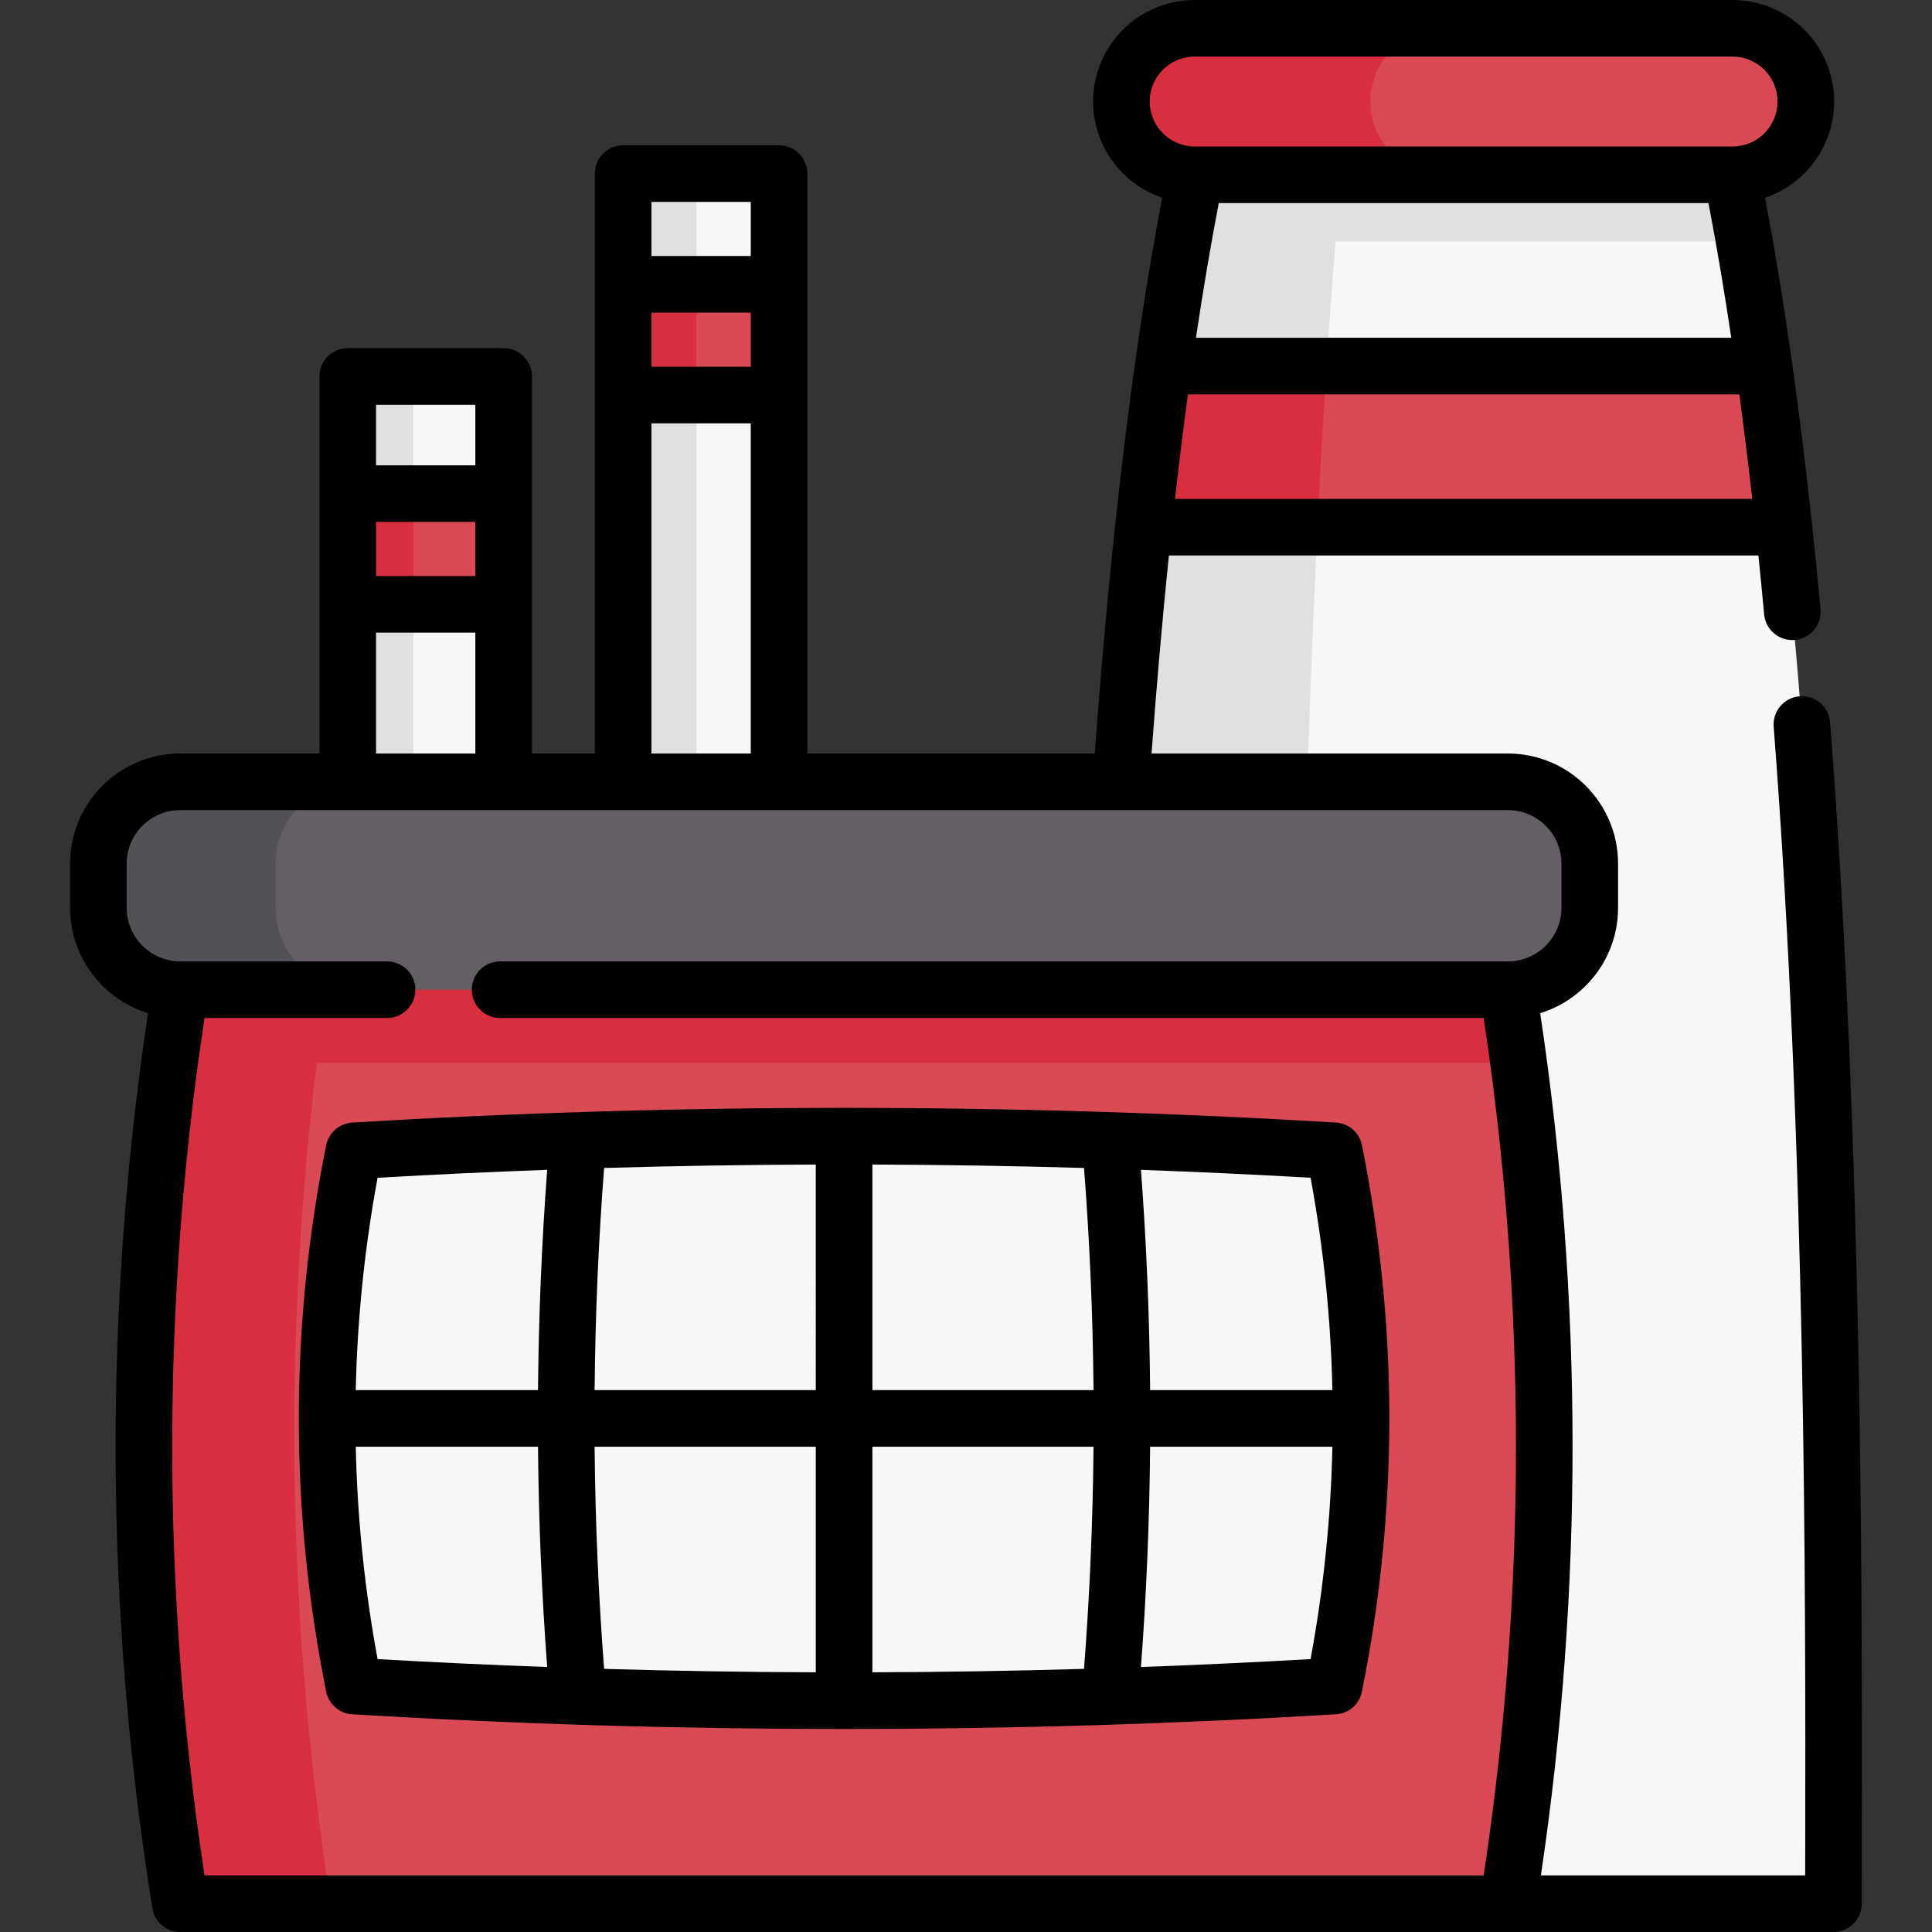 <svg id="Capa_1" enable-background="new 0 0 512 512" height="512" viewBox="0 0 512 512" width="512" xmlns="http://www.w3.org/2000/svg"><rect x="0" y="0" width="512" height="512" fill="#333333" stroke="none"/><g><g><path d="m92.155 99.772h41.316v123.227h-41.316z" fill="#f9f6f9"/><path d="m92.155 99.772h17.391v123.227h-17.391z" fill="#e2dfe2"/><path d="m165.146 46.002h41.316v190.963h-41.316z" fill="#f9f6f9"/><path d="m165.146 46.002h19.406v190.963h-19.406z" fill="#e2dfe2"/><path d="m485.896 504.497h-196.039c0-69.4-1.38-229.439 13.16-364.788 1.56-14.56 3.3-28.84 5.25-42.7 1.61-11.41 3.37-22.53 5.27-33.28 1.05-5.92 2.14-11.73 3.28-17.41l71.06-19.41 71.06 19.41c1.14 5.68 2.24 11.49 3.28 17.41 1.91 10.75 3.65 21.87 5.26 33.28 1.96 13.86 3.71 28.14 5.27 42.7 14.529 135.35 13.149 295.389 13.149 364.788z" fill="#f9f6f9"/><path d="m462.216 63.73c-1 .16-2.02.24-3.06.24h-142.57c-1.04 0-2.05-.08-3.05-.24 1.05-5.92 2.14-11.73 3.28-17.41l71.06-19.41 71.06 19.41c1.14 5.68 2.24 11.49 3.28 17.41z" fill="#e2dfe2"/><path d="m387.881 26.912-32.44 19.41c-1.46 16-2.76 33-3.9 50.69-.89 13.86-1.68 28.14-2.4 42.7-6.63 135.349-6 295.389-6 364.788h-53.28c0-69.4-1.38-229.439 13.15-364.788 1.57-14.56 3.31-28.84 5.26-42.7 2.5-17.69 5.34-34.69 8.55-50.69z" fill="#e2dfe2"/><path d="m472.747 139.712h-169.735c1.563-14.567 3.303-28.845 5.26-42.698h159.206c1.956 13.853 3.706 28.131 5.269 42.698z" fill="#da4a54"/><path d="m351.542 97.014h-43.27c-1.95 13.86-3.69 28.139-5.26 42.698h46.13c.72-14.559 1.51-28.838 2.4-42.698z" fill="#d82e3d"/><path d="m399.616 504.497h-351.848c-11.88-74.34-12.82-148.669-2.82-223.009.86-6.4 1.8-12.81 2.82-19.21 117.279-8.88 234.559-8.88 351.848 0 1.02 6.4 1.96 12.81 2.82 19.21 10 74.34 9.06 148.67-2.82 223.009z" fill="#da4a54"/><path d="m402.436 281.489c-.92.13-1.86.19-2.82.19h-351.848c-.96 0-1.9-.06-2.82-.19.86-6.4 1.8-12.81 2.82-19.21 117.279-8.88 234.559-8.88 351.848 0 1.02 6.4 1.96 12.809 2.82 19.21z" fill="#d82e3d"/><path d="m87.665 504.497h-39.9c-12.9-80.74-12.9-161.479 0-242.219 13.06-.99 26.11-1.87 39.17-2.63-12.17 81.62-11.92 163.23.73 244.849z" fill="#d82e3d"/><path d="m399.612 262.28h-351.847c-11.979 0-21.691-9.711-21.691-21.691v-11.706c0-11.979 9.711-21.691 21.691-21.691h351.846c11.979 0 21.691 9.711 21.691 21.691v11.706c.001 11.979-9.711 21.691-21.69 21.691z" fill="#655e66"/><path d="m94.745 262.283h-46.98c-11.98 0-21.69-9.71-21.69-21.69v-11.71c0-11.98 9.71-21.69 21.69-21.69h46.98c-11.98 0-21.69 9.71-21.69 21.69v11.71c0 11.98 9.709 21.69 21.69 21.69z" fill="#535057"/><path d="m353.575 304.973c-86.591-5.202-173.182-1.558-259.773 3.644-9.525 47.283-9.525 90.923 0 138.206 86.591 5.202 173.182 5.202 259.773 0 9.525-47.284 9.525-94.567 0-141.85z" fill="#f9f6f9"/><path d="m316.59 7.5h142.565c10.72 0 19.411 8.69 19.411 19.411 0 10.72-8.69 19.411-19.411 19.411h-142.565c-10.72 0-19.411-8.69-19.411-19.411 0-10.721 8.691-19.411 19.411-19.411z" fill="#da4a54"/><path d="m382.579 46.321h-65.99c-10.72 0-19.41-8.69-19.41-19.41 0-5.36 2.17-10.21 5.68-13.73 3.52-3.51 8.37-5.68 13.73-5.68h65.99c-5.36 0-10.21 2.17-13.72 5.68-3.52 3.52-5.69 8.37-5.69 13.73-.001 10.72 8.69 19.41 19.41 19.41z" fill="#d82e3d"/><path d="m165.146 75.347h41.316v29.344h-41.316z" fill="#da4a54"/><path d="m165.146 75.347h19.406v29.344h-19.406z" fill="#d82e3d"/><path d="m92.155 130.811h41.316v29.344h-41.316z" fill="#da4a54"/><path d="m92.155 130.811h17.391v29.344h-17.391z" fill="#d82e3d"/></g><g><path d="m485 191.423c-.319-4.129-3.922-7.226-8.055-6.9-4.13.318-7.22 3.925-6.9 8.055 8.607 111.536 8.448 231.028 8.363 295.223-.005 3.193-.009 6.262-.012 9.2h-70.042c11.246-75.862 11.187-152.65-.187-228.502 11.933-3.666 20.635-14.789 20.635-27.908v-11.71c0-16.095-13.095-29.19-29.189-29.19h-94.442c1.339-18.179 2.88-35.768 4.598-52.478h156.222c.508 4.942 1.011 10.097 1.524 15.612.383 4.125 4.047 7.155 8.162 6.773 4.124-.383 7.157-4.038 6.773-8.162-.756-8.126-1.492-15.496-2.251-22.525-1.604-14.965-3.388-29.416-5.301-42.946-2.173-15.445-4.571-30.051-7.14-43.563 10.63-3.598 18.306-13.662 18.306-25.492.001-14.838-12.071-26.91-26.909-26.91h-142.565c-14.838 0-26.91 12.072-26.91 26.911 0 11.831 7.678 21.896 18.309 25.493-2.578 13.576-4.98 28.182-7.153 43.562-1.887 13.41-3.664 27.859-5.28 42.946-2.056 19.178-3.875 39.598-5.423 60.779h-76.172v-153.689c0-4.142-3.357-7.5-7.5-7.5h-41.315c-4.143 0-7.5 3.358-7.5 7.5v153.688h-16.675v-99.919c0-4.142-3.357-7.5-7.5-7.5h-41.316c-4.143 0-7.5 3.358-7.5 7.5v99.918h-36.892c-16.095 0-29.189 13.095-29.189 29.19v11.71c0 13.122 8.705 24.247 20.643 27.91-11.808 78.747-11.427 158.501 1.144 237.182.582 3.639 3.721 6.317 7.406 6.317h334.927c.016 0 .032.002.048.002h103.149c4.143 0 7.5-3.358 7.5-7.5 0-5.088.008-10.663.016-16.68.086-64.401.245-184.275-8.407-296.397zm-32.236-137.602c2.142 11.152 4.164 23.113 6.04 35.693h-141.868c1.876-12.53 3.9-24.491 6.048-35.693zm-137.962 50.693h146.135c1.206 8.907 2.354 18.175 3.431 27.698h-152.983c1.081-9.574 2.224-18.844 3.417-27.698zm1.788-89.514h142.565c6.567 0 11.91 5.343 11.91 11.911s-5.343 11.911-11.91 11.911h-.189c-.011 0-.022-.001-.033-.001h-142.12c-.011 0-.022.001-.033.001h-.189c-6.567 0-11.91-5.343-11.91-11.911s5.341-11.911 11.909-11.911zm-143.945 67.847h26.315v14.344h-26.315zm26.316-29.345v14.345h-26.315v-14.345zm-26.316 58.689h26.315v87.499h-26.315zm-72.99 26.12h26.315v14.344h-26.315zm26.316-31.04v16.04h-26.316v-16.04zm-26.316 60.384h26.315v32.035h-26.315zm-45.46 102.125h48.378c4.143 0 7.5-3.358 7.5-7.5s-3.357-7.5-7.5-7.5h-54.81c-7.824 0-14.189-6.366-14.189-14.19v-11.71c0-7.824 6.365-14.19 14.189-14.19h351.851c7.824 0 14.189 6.366 14.189 14.19v11.71c0 7.824-6.365 14.19-14.189 14.19h-267.08c-4.143 0-7.5 3.358-7.5 7.5s3.357 7.5 7.5 7.5h260.655c11.405 75.423 11.41 151.794.004 227.218h-339.002c-11.405-75.424-11.4-151.795.004-227.218z"/><path d="m354.024 297.486c-86.485-5.195-174.187-5.195-260.672 0-3.396.204-6.23 2.669-6.902 6.005-9.679 48.045-9.679 96.767 0 144.812.672 3.336 3.506 5.801 6.902 6.005 43.243 2.598 86.79 3.896 130.337 3.896 43.546 0 87.093-1.299 130.335-3.896 3.397-.204 6.231-2.669 6.903-6.005 9.679-48.045 9.679-96.767 0-144.812-.671-3.335-3.505-5.801-6.903-6.005zm-.925 70.91h-48.303c-.166-19.498-.974-38.985-2.431-58.377 15.01.545 29.999 1.241 44.952 2.099 3.453 18.691 5.377 37.479 5.782 56.278zm-136.907 0h-58.614c.17-19.665 1.011-39.317 2.518-58.871 18.679-.547 37.386-.845 56.096-.909zm0 15v59.783c-18.71-.064-37.417-.362-56.096-.909-1.507-19.554-2.348-39.208-2.518-58.874zm15 0h58.604c-.17 19.666-1.011 39.319-2.518 58.873-18.676.547-37.379.845-56.086.909zm0-15v-59.78c18.707.065 37.41.362 56.086.909 1.507 19.553 2.348 39.206 2.518 58.871zm-86.182-58.376c-1.458 19.392-2.266 38.879-2.431 58.377h-48.3c.405-18.8 2.329-37.588 5.783-56.278 14.951-.858 29.939-1.555 44.948-2.099zm-50.732 73.376h48.3c.166 19.499.974 38.987 2.432 58.38-15.009-.545-29.997-1.242-44.949-2.099-3.453-18.691-5.377-37.48-5.783-56.281zm208.086 58.38c1.458-19.393 2.266-38.881 2.432-58.38h48.303c-.405 18.801-2.329 37.59-5.783 56.281-14.953.857-29.942 1.554-44.952 2.099z"/></g></g></svg>